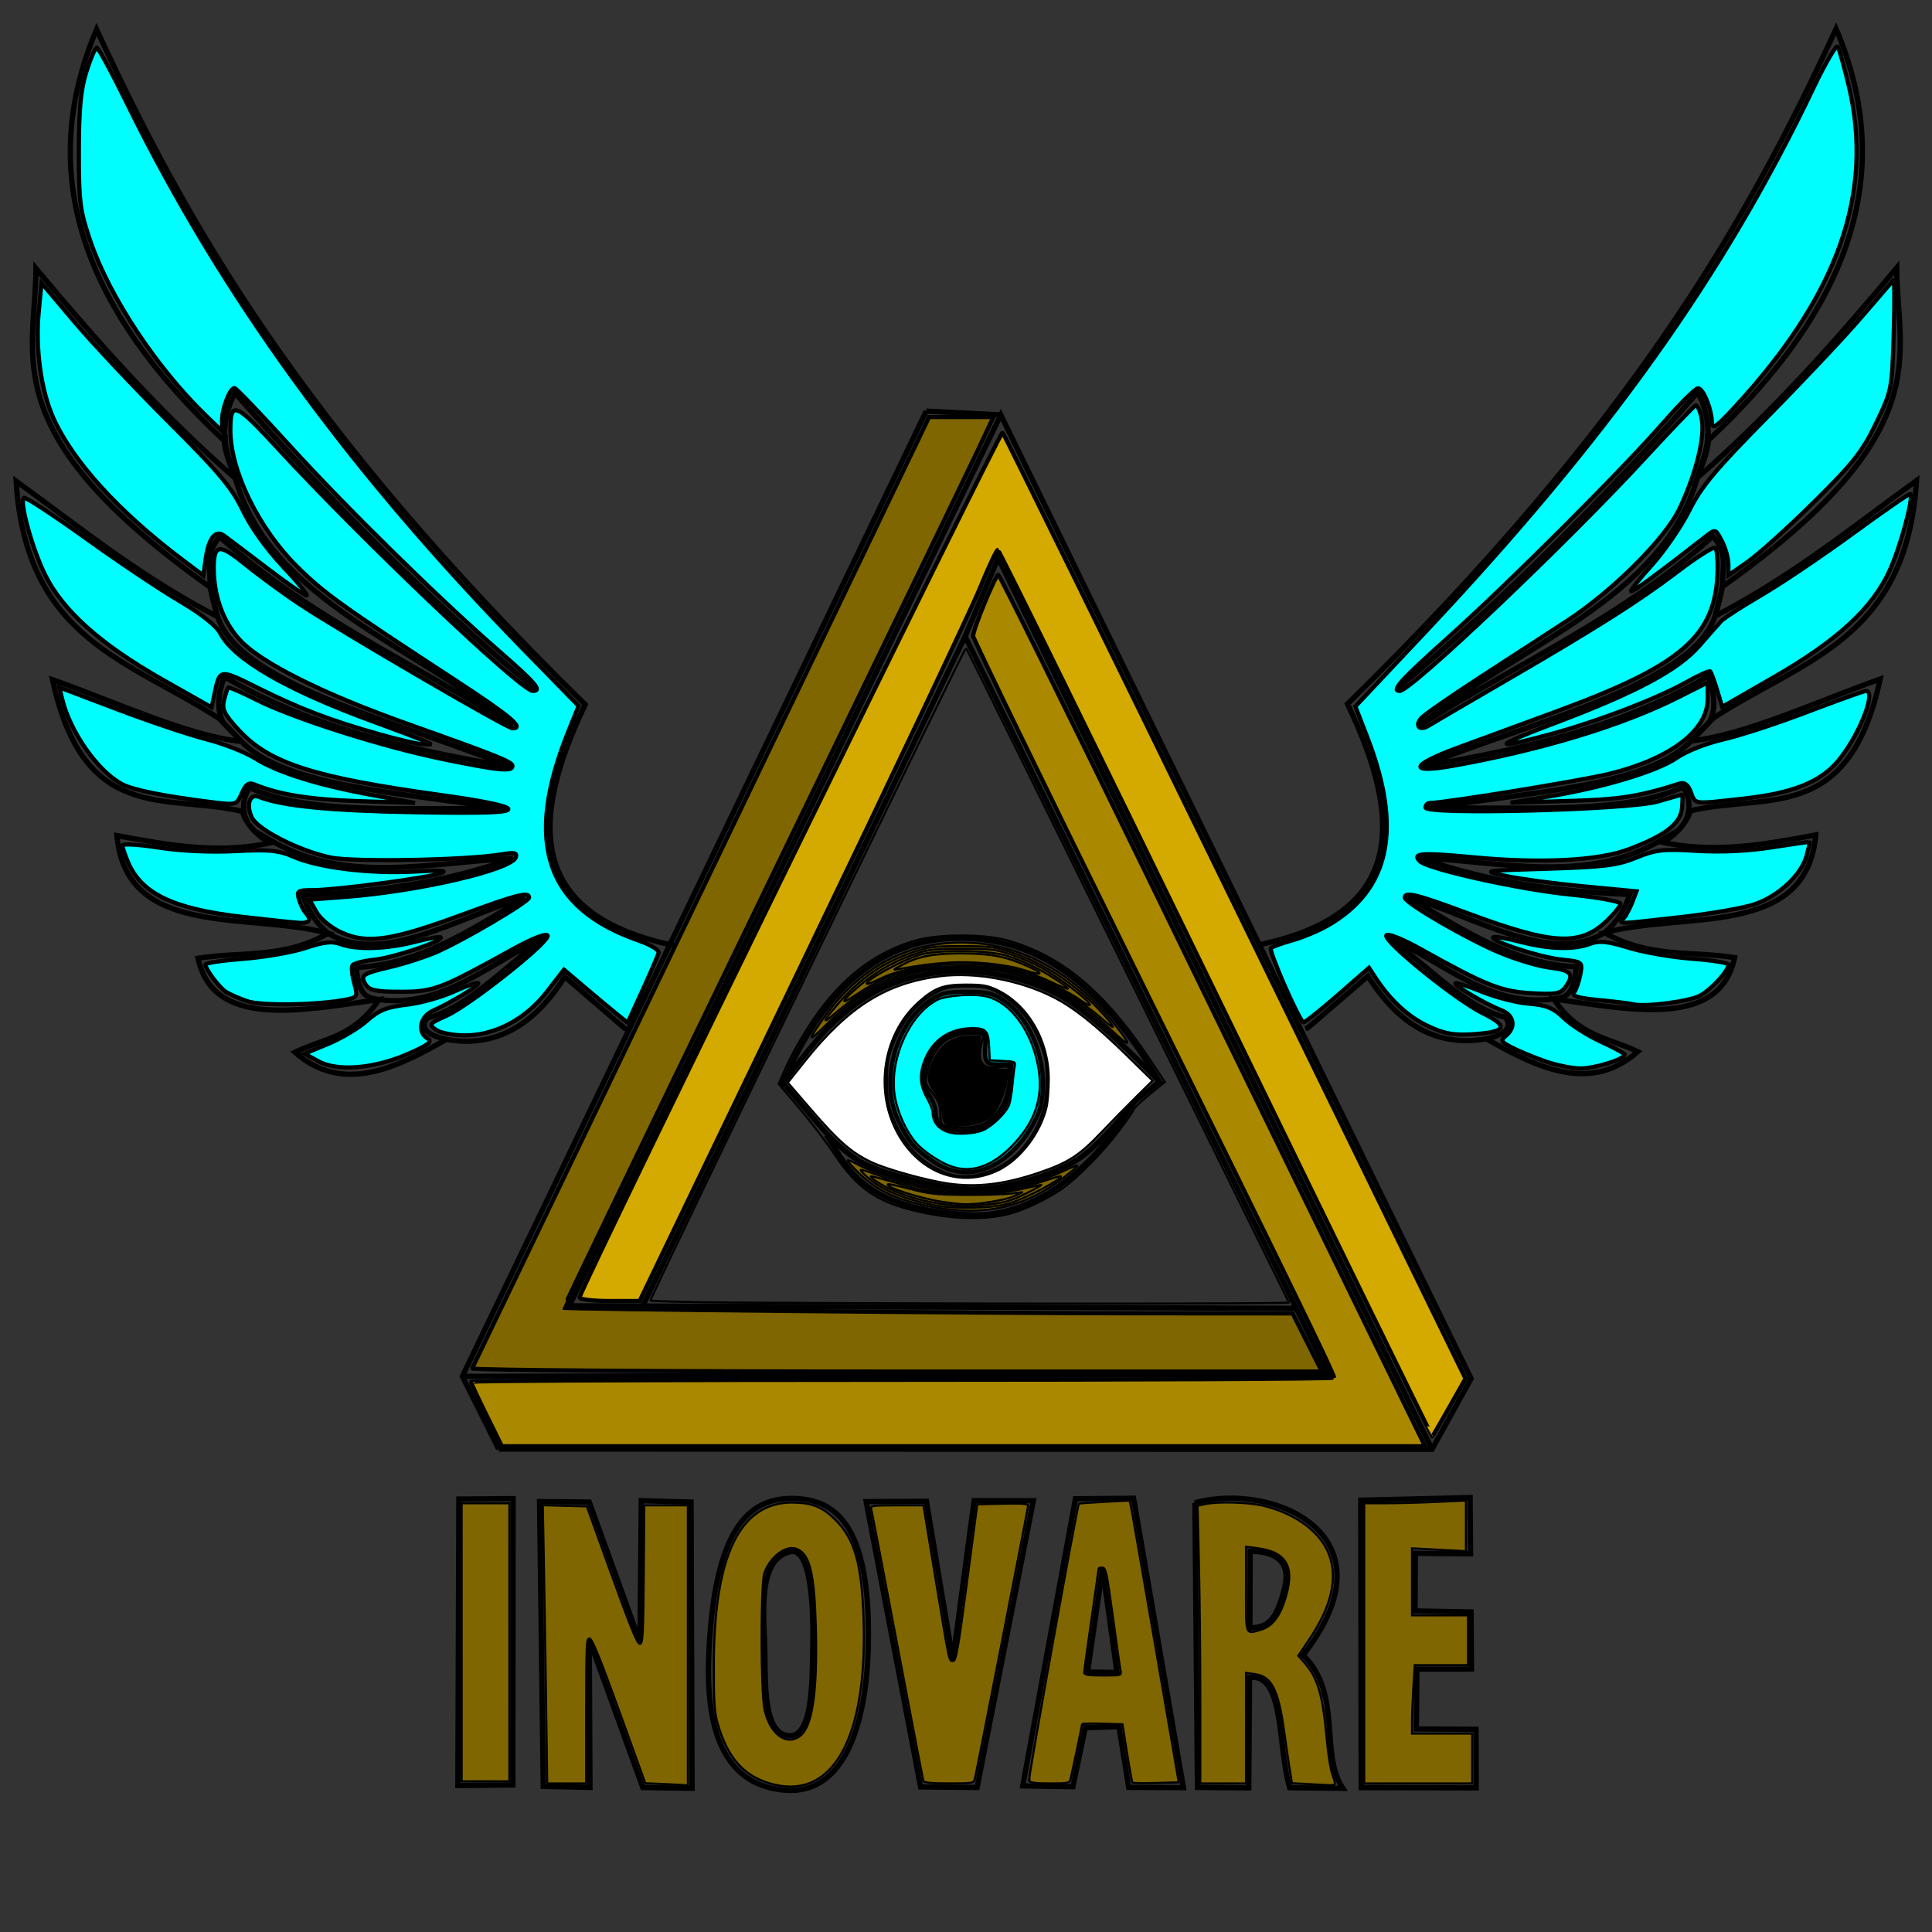 <?xml version="1.0" encoding="UTF-8" standalone="no"?>
<!-- Created with Inkscape (http://www.inkscape.org/) -->

<svg
   width="600px"
   height="600px"
   viewBox="0 0 600 600"
   version="1.1"
   id="SVGRoot"
   sodipodi:docname="logoPintado.svg"
   inkscape:version="1.1.2 (1:1.1+202202050950+0a00cf5339)"
   xmlns:inkscape="http://www.inkscape.org/namespaces/inkscape"
   xmlns:sodipodi="http://sodipodi.sourceforge.net/DTD/sodipodi-0.dtd"
   xmlns="http://www.w3.org/2000/svg"
   xmlns:svg="http://www.w3.org/2000/svg">
  <rect x="0" y="0" width="600" height="600" fill="#333333" stroke="none"/>
  <sodipodi:namedview
     id="namedview60095"
     pagecolor="#ffffff"
     bordercolor="#666666"
     borderopacity="1.0"
     inkscape:pageshadow="2"
     inkscape:pageopacity="0.0"
     inkscape:pagecheckerboard="0"
     inkscape:document-units="px"
     showgrid="false"
     inkscape:zoom="1.5518659"
     inkscape:cx="356.98961"
     inkscape:cy="335.72489"
     inkscape:window-width="1870"
     inkscape:window-height="1043"
     inkscape:window-x="50"
     inkscape:window-y="0"
     inkscape:window-maximized="1"
     inkscape:current-layer="layer1" />
  <defs
     id="defs60090" />
  <g
     inkscape:label="Camada 1"
     inkscape:groupmode="layer"
     id="layer1">
    <path
       style="fill:none;stroke:#000000;stroke-width:1.643px;stroke-linecap:butt;stroke-linejoin:miter;stroke-opacity:1"
       d="m 154.869,450.008 289.855,0.061 12.135,-21.924 L 310.811,128.852 176.814,405.529 402.582,406.31 299.718,197.649 199.403,406.025 l -0.594,0.484"
       id="path259" />
    <path
       style="fill:none;stroke:#000000;stroke-width:1.643px;stroke-linecap:butt;stroke-linejoin:miter;stroke-opacity:1"
       d="m 287.652,127.686 -144.064,299.748 11.281,22.574 v 0"
       id="path261" />
    <path
       style="fill:none;stroke:#000000;stroke-width:1.643px;stroke-linecap:butt;stroke-linejoin:miter;stroke-opacity:1"
       d="m 143.588,427.434 268.962,-0.578 -9.969,-20.545 v 0"
       id="path263" />
    <path
       style="fill:none;stroke:#000000;stroke-width:1.643px;stroke-linecap:butt;stroke-linejoin:miter;stroke-opacity:1"
       d="M 299.718,197.649 309.992,173.32 444.724,450.068"
       id="path265" />
    <path
       style="fill:none;stroke:#000000;stroke-width:1.643px;stroke-linecap:butt;stroke-linejoin:miter;stroke-opacity:1"
       d="m 287.652,127.686 23.159,1.166 v 0"
       id="path267" />
    <path
       style="fill:none;stroke:#000000;stroke-width:1.643px;stroke-linecap:butt;stroke-linejoin:miter;stroke-opacity:1"
       d="m 243.105,336.42 c 0,0 9.919,-13.579 15.903,-18.999 5.232,-4.739 10.953,-9.041 17.195,-11.557 7.945,-3.202 16.55,-4.57 24.938,-4.161 9.588,0.467 19.345,2.815 28.076,7.514 11.607,6.247 30.859,26.707 30.859,26.707 l -7.834,6.258 c 0,0 -10.833,13.85 -17.791,18.08 -9.492,5.771 -22.886,8.774 -31.113,9.009 -7.494,0.214 -14.991,-1.483 -22.294,-3.477 -5.39,-1.472 -10.946,-2.96 -15.737,-6.223 -8.555,-5.827 -14.802,-15.434 -22.203,-23.151 z"
       id="path269"
       sodipodi:nodetypes="cssssccsssac" />
    <path
       style="fill:none;stroke:#000000;stroke-width:1.643px;stroke-linecap:butt;stroke-linejoin:miter;stroke-opacity:1"
       d="M 315.645,351.957 Z"
       id="path911" />
    <path
       style="fill:none;stroke:#000000;stroke-width:1.643px;stroke-linecap:butt;stroke-linejoin:miter;stroke-opacity:1"
       d="m 243.105,336.42 c 14.769,-34.22 35.179,-46.16 58.202,-44.953 19.363,1.016 38.869,11.067 58.77,44.457 v 0"
       id="path4502"
       sodipodi:nodetypes="cscc" />
    <path
       style="fill:none;stroke:#000000;stroke-width:1.643px;stroke-linecap:butt;stroke-linejoin:miter;stroke-opacity:1"
       d="m 256.554,352.488 c 5.862,7.408 8.481,22.793 44.185,24.764 19.901,1.098 38.333,-13.391 51.504,-35.07"
       id="path5050"
       sodipodi:nodetypes="csc" />
    <path
       style="fill:none;stroke:#000000;stroke-width:1.643px;stroke-linecap:butt;stroke-linejoin:miter;stroke-opacity:1"
       d="m 391.01,293.416 c 45.345,-9.486 44.832,-38.541 27.464,-74.788 88.674,-86.969 124.207,-150.116 151.743,-209.678 19.102,45.041 4.171,86.781 -39.627,127.742 -0.298,4.003 -2.066,7.832 -3.468,11.704 23.432,-20.441 43.058,-42.647 61.917,-65.208 0.089,27.351 13.368,51.07 -54.167,99.027 l -2.132,9.097 c 24.726,-12.981 42.101,-27.32 62.459,-42.076 -3.041,49.431 -35.558,55.713 -63.122,73.793 l -6.862,7.074 c 16.9,-1.876 38.725,-12.126 58.695,-19.222 -9.827,45.313 -35.389,35.265 -59.103,40.96 -0.066,2.801 -6.522,10.302 -9.646,9.491 16.865,3.915 32.798,0.921 48.738,-2.024 -2.904,32.248 -40.83,23.626 -65.599,30.356 13.869,7.955 26.972,5.579 40.411,7.737 -4.726,21.741 -31.174,16.397 -56.203,12.822 7.838,11.812 17.254,12.062 26.115,16.377 -14.584,12.829 -30.743,5.324 -47.042,-4.004 -14.73,2.647 -26.979,-3.845 -36.752,-19.46 l -18.64,16.03 -0.818,0.284"
       id="path5903"
       sodipodi:nodetypes="ccccccccccccccccccccccc" />
    <path
       style="fill:none;stroke:#000000;stroke-width:1.643px;stroke-linecap:butt;stroke-linejoin:miter;stroke-opacity:1"
       d="m 434.134,213.726 c 33.186,-27.849 63.96,-58.794 93.096,-91.84 4.326,7.294 3.118,17.678 3.016,12.984 0.353,4.323 -1.606,8.188 -3.126,13.526 -10.769,37.824 -56.051,52.087 -86.067,76.81 30.407,-19.346 63.115,-33.733 90.927,-58.672 4.497,5.113 2.999,9.332 2.987,14.213 -0.006,3.102 -1.943,9.019 -1.943,9.019 -4.813,22.347 -57.11,34.182 -91.392,48.209 31.473,-5.314 61.835,-12.069 88.885,-27.986 1.736,4.554 2.73,10.11 0.252,14.353 l -5.557,5.76 c -13.906,14.415 -51.608,15.904 -82.014,21.02 27.984,-0.865 60.233,2.227 79.53,-6.701 2.684,4.062 2.621,9.359 -1.573,13.489 l -5.997,3.42 c -22.796,12.999 -48.525,6.357 -74.244,5.047 21.889,7.832 43.591,10.501 65.228,11.412 -1.513,4.675 -4.049,8.684 -7.846,11.873 -16.554,10.058 -39.895,-4.731 -60.953,-11.16 16.834,10.536 33.672,21.051 52.222,21.742 -0.881,9.998 -4.114,9.341 -7.062,9.977 -19.689,2.799 -34.677,-11.532 -51.455,-19.339 12.185,9.061 24.323,22.147 36.581,25.112 1.924,2.917 0.408,5.208 -6.053,6.6 v 0"
       id="path7360"
       sodipodi:nodetypes="cccsccascccscccscccccccccc" />
    <path
       style="fill:none;stroke:#000000;stroke-width:1.643px;stroke-linecap:butt;stroke-linejoin:miter;stroke-opacity:1"
       d="m 527.571,137.59 c 0,0 0,0 0,0 z"
       id="path11618" />
    <path
       style="fill:none;stroke:#000000;stroke-width:1.643px;stroke-linecap:butt;stroke-linejoin:miter;stroke-opacity:1"
       d="M 209.199,293.607 C 163.854,284.121 164.368,255.066 181.735,218.819 93.061,131.85 57.529,68.704 29.993,9.142 10.89,54.183 25.822,95.922 69.62,136.883 c 0.298,4.003 2.066,7.832 3.468,11.704 C 49.656,128.147 30.03,105.941 11.171,83.38 11.082,110.731 -2.197,134.449 65.338,182.407 l 2.132,9.097 C 42.743,178.522 25.368,164.184 5.01,149.428 c 3.041,49.431 35.558,55.713 63.122,73.793 l 6.862,7.074 c -16.9,-1.876 -38.725,-12.126 -58.695,-19.222 9.827,45.313 35.389,35.265 59.103,40.96 0.066,2.801 6.522,10.302 9.646,9.491 -16.865,3.915 -32.798,0.921 -48.738,-2.024 2.904,32.248 40.83,23.626 65.599,30.356 -13.869,7.955 -26.972,5.579 -40.411,7.737 4.726,21.741 31.174,16.397 56.203,12.822 -7.838,11.812 -17.254,12.062 -26.115,16.377 14.584,12.829 30.743,5.324 47.042,-4.004 14.73,2.647 26.979,-3.845 36.752,-19.46 l 18.64,16.03 0.818,0.285"
       id="path5903-3"
       sodipodi:nodetypes="ccccccccccccccccccccccc" />
    <path
       style="fill:none;stroke:#000000;stroke-width:1.643px;stroke-linecap:butt;stroke-linejoin:miter;stroke-opacity:1"
       d="m 166.075,213.917 c -33.186,-27.849 -63.96,-58.794 -93.096,-91.84 -4.326,7.294 -3.118,17.678 -3.016,12.984 -0.353,4.323 1.606,8.188 3.126,13.526 10.769,37.824 56.051,52.087 86.067,76.81 -30.407,-19.346 -63.115,-33.733 -90.927,-58.672 -4.497,5.113 -2.999,9.332 -2.987,14.213 0.006,3.102 1.943,9.019 1.943,9.019 4.813,22.347 57.11,34.182 91.392,48.209 -31.473,-5.314 -61.835,-12.069 -88.885,-27.986 -1.736,4.554 -2.73,10.11 -0.252,14.353 l 5.557,5.76 c 13.906,14.415 51.608,15.904 82.014,21.02 -27.984,-0.865 -60.233,2.227 -79.53,-6.701 -2.684,4.062 -2.621,9.359 1.573,13.489 l 5.997,3.42 c 22.796,12.999 48.525,6.358 74.244,5.047 -21.889,7.832 -43.591,10.501 -65.228,11.412 1.513,4.675 4.049,8.685 7.846,11.873 16.554,10.058 39.895,-4.731 60.953,-11.16 -16.834,10.536 -33.672,21.051 -52.222,21.742 0.881,9.998 4.114,9.341 7.062,9.977 19.69,2.799 34.677,-11.532 51.455,-19.339 -12.185,9.061 -24.323,22.147 -36.581,25.112 -1.924,2.917 -0.408,5.208 6.053,6.6 v 0"
       id="path7360-6"
       sodipodi:nodetypes="cccsccascccscccscccccccccc" />
    <path
       style="fill:none;stroke:#000000;stroke-width:1.643px;stroke-linecap:butt;stroke-linejoin:miter;stroke-opacity:1"
       d="m 72.638,137.781 c 0,0 0,0 0,0 z"
       id="path11618-1" />
    <path
       style="fill:none;stroke:#000000;stroke-width:1.643px;stroke-linecap:butt;stroke-linejoin:miter;stroke-opacity:1"
       d="m 142.5,465.551 -0.298,88.966 17.076,-0.181 0.07,-88.921 z"
       id="path15143"
       sodipodi:nodetypes="ccccc" />
    <path
       style="fill:none;stroke:#000000;stroke-width:1.643px;stroke-linecap:butt;stroke-linejoin:miter;stroke-opacity:1"
       d="M 158.641,466.775 Z"
       id="path15145" />
    <path
       style="fill:none;stroke:#000000;stroke-width:1.643px;stroke-linecap:butt;stroke-linejoin:miter;stroke-opacity:1"
       d="M 158.641,466.775 Z"
       id="path15147" />
    <path
       style="fill:none;stroke:#000000;stroke-width:1.643px;stroke-linecap:butt;stroke-linejoin:miter;stroke-opacity:1"
       d="m 167.563,466.318 15.429,0.166 15.77,43.466 0.386,-43.903 15.468,0.436 0.316,88.891 -15.311,-0.248 -16.623,-45.94 0.225,45.908 -14.522,-0.313 z"
       id="path15787"
       sodipodi:nodetypes="ccccccccccc" />
    <path
       style="fill:none;stroke:#000000;stroke-width:1.643px;stroke-linecap:butt;stroke-linejoin:miter;stroke-opacity:1"
       d="m 220.2,512.028 c -0.893,17.021 0.471,42.237 23.792,43.953 18.191,1.339 25.156,-20.305 25.669,-45.062 0.791,-38.213 -10.736,-45.392 -23.443,-45.563 -14.32,-0.193 -24.116,10.431 -26.018,46.672 z"
       id="path16554"
       sodipodi:nodetypes="sssss" />
    <path
       style="fill:none;stroke:#000000;stroke-width:1.643px;stroke-linecap:butt;stroke-linejoin:miter;stroke-opacity:1"
       d="m 268.991,466.336 16.902,88.609 17.558,0.169 17.469,-89.063 -18.398,-0.02 -6.606,49.524 -8.195,-49.307 z"
       id="path17558"
       sodipodi:nodetypes="cccccccc" />
    <path
       style="fill:none;stroke:#000000;stroke-width:1.643px;stroke-linecap:butt;stroke-linejoin:miter;stroke-opacity:1"
       d="m 317.622,554.62 16.372,-89.156 18.044,-0.169 15.487,89.868 -16.998,-0.086 -3.027,-18.853 -10.455,0.297 -3.838,18.355 z"
       id="path17593" />
    <path
       style="fill:none;stroke:#000000;stroke-width:1.643px;stroke-linecap:butt;stroke-linejoin:miter;stroke-opacity:1"
       d="m 337.751,519.272 9.13,0.103 -4.466,-32.207 z"
       id="path17595" />
    <path
       style="fill:none;stroke:#000000;stroke-width:1.643px;stroke-linecap:butt;stroke-linejoin:miter;stroke-opacity:1"
       d="m 371.091,466.712 0.785,88.38 15.936,0.154 0.246,-34.25 c 10.996,-1.619 8.716,22.041 12.478,34.197 l 16.499,0.189 c -7.261,-10.833 -0.079,-29.542 -12.362,-41.379 29.432,-37.343 -9.43,-53.975 -33.582,-47.291 z"
       id="path18261"
       sodipodi:nodetypes="cccccccc" />
    <path
       style="fill:none;stroke:#000000;stroke-width:1.643px;stroke-linecap:butt;stroke-linejoin:miter;stroke-opacity:1"
       d="m 388.26,481.772 -0.1,23.796 c 5.187,-0.285 8.024,-1.496 10.74,-12.267 2.6,-10.309 -5.627,-11.463 -10.64,-11.529 z"
       id="path19588"
       sodipodi:nodetypes="ccsc" />
    <path
       style="fill:none;stroke:#000000;stroke-width:1.643px;stroke-linecap:butt;stroke-linejoin:miter;stroke-opacity:1"
       d="m 422.589,465.9 0.145,89.257 35.709,0.088 -0.046,-18.194 -18.543,-0.102 0.188,-18.591 16.934,-0.004 -0.131,-17.756 -17.404,-0.306 0.108,-17.882 17.148,0.133 -0.154,-17.465 z"
       id="path19908" />
    <path
       style="fill:none;stroke:#000000;stroke-width:1.643px;stroke-linecap:butt;stroke-linejoin:miter;stroke-opacity:1"
       d="m 245.247,481.926 c -10.254,2.661 -7.909,19.747 -7.707,31.24 0.172,9.79 -0.445,25.041 7.253,25.862 7.641,0.815 7.425,-16.866 7.631,-27.663 0.238,-12.508 -0.577,-31.152 -7.176,-29.44 z"
       id="path504"
       sodipodi:nodetypes="sssss" />

    <path
       style="fill:none;fill-opacity:1;stroke:#000000;stroke-width:0.772"
       d="m 293.858,364.332 c -7.766,-3.043 -13.256,-8.732 -16.579,-17.181 -1.526,-3.881 -1.873,-6 -1.88,-11.471 -0.006,-5.776 0.298,-7.47 2.191,-12.163 2.635,-6.534 7.027,-11.843 12.352,-14.927 3.376,-1.955 4.8,-2.269 10.317,-2.269 5.56,0 6.93,0.306 10.429,2.333 5.369,3.109 9.587,8.227 12.25,14.863 1.88,4.683 2.187,6.399 2.181,12.163 -0.012,8.18 -2.065,14.141 -7.041,20.415 -5.928,7.474 -16.761,11.159 -24.219,8.237 z m 10.468,-14.849 c 5.423,-1.776 9.09,-8.284 9.09,-16.131 0,-2.439 -0.005,-2.442 -3.453,-1.883 -5.351,0.868 -6.977,-2.24 -4.711,-9 0.435,-1.298 0.012,-1.466 -3.673,-1.449 -7.551,0.034 -11.761,3.763 -13.685,12.124 -0.736,3.197 -0.665,3.459 1.709,6.326 2.021,2.442 2.476,3.63 2.476,6.467 0,3.293 0.122,3.494 2.311,3.815 4.521,0.662 7.325,0.586 9.935,-0.269 z"
       id="path51948-6" />
    <path
       style="fill:#806600;stroke:#000000;stroke-width:1.289"
       d="m 146.638,424.972 c 0.283,-0.532 32.329,-67.226 71.213,-148.209 L 288.55,129.522 h 9.972 9.972 l -5.002,10.632 c -2.751,5.848 -32.823,68.047 -66.826,138.219 -34.004,70.173 -61.728,127.67 -61.609,127.771 0.499,0.425 130.434,1.692 176.439,1.721 l 49.924,0.031 4.543,9.021 4.543,9.021 H 278.315 c -72.705,1e-5 -131.96,-0.435 -131.677,-0.967 z"
       id="path60528" />
    <path
       style="fill:#aa8800;stroke:#000000;stroke-width:1.289"
       d="m 151.069,439.45 c -2.636,-5.328 -4.793,-9.967 -4.793,-10.31 0,-0.343 60.314,-0.623 134.032,-0.623 73.718,0 134.032,-0.297 134.032,-0.661 0,-1.182 -14.284,-30.49 -63.626,-130.542 -26.673,-54.087 -48.497,-98.999 -48.497,-99.805 0,-2.094 6.944,-18.978 7.813,-18.997 0.399,-0.009 21.822,43.335 47.608,96.32 25.786,52.985 55.439,113.879 65.895,135.321 l 19.012,38.985 H 299.204 155.862 Z"
       id="path60715" />
    <path
       style="fill:#d4aa00;stroke:#000000;stroke-width:1.289"
       d="m 377.61,308.539 c -36.859,-75.772 -67.338,-137.77 -67.731,-137.772 -0.393,-0.002 -2.905,5.36 -5.581,11.917 -2.677,6.557 -27.546,59.042 -55.265,116.634 l -50.398,104.713 h -9.533 c -5.243,0 -9.339,-0.531 -9.103,-1.18 2.985,-8.197 130.675,-269.237 131.349,-268.519 0.511,0.544 33.069,66.874 72.35,147.398 l 71.421,146.408 -5.039,8.889 c -2.771,4.889 -5.132,8.977 -5.246,9.085 -0.114,0.108 -30.365,-61.8 -67.224,-137.572 z"
       id="path60791" />
    <path
       style="fill:#00feff;stroke:#000000;stroke-width:1.289;fill-opacity:1"
       d="m 135.329,319.781 c -2.251,-1.646 -2.023,-1.942 3.298,-4.3 7.287,-3.23 32.489,-23.247 31.429,-24.963 -0.472,-0.764 -4.85,0.945 -10.679,4.168 -22.709,12.558 -24.635,13.293 -34.856,13.313 -7.564,0.014 -9.798,-0.431 -10.909,-2.176 -1.865,-2.929 -1.106,-3.473 7.736,-5.535 4.154,-0.969 10.447,-2.994 13.985,-4.5 8.177,-3.48 28.986,-15.721 28.986,-17.051 0,-1.927 -3.733,-0.967 -21.091,5.42 -21.495,7.91 -29.124,9.045 -37.017,5.508 -3.293,-1.476 -6.62,-4.174 -7.904,-6.409 l -2.218,-3.861 11.239,-0.856 c 22.843,-1.74 51.583,-8.428 52.876,-12.305 0.469,-1.406 -0.465,-1.602 -4.411,-0.927 -10.771,1.843 -46.206,2.489 -53.254,0.97 -9.81,-2.114 -22.643,-8.68 -24.37,-12.47 -1.803,-3.958 -0.579,-7.439 2.224,-6.325 7.138,2.835 21.986,4.304 48.163,4.766 21.614,0.382 29.32,0.126 29.32,-0.971 0,-0.947 -7.629,-2.541 -20.943,-4.377 -39.599,-5.46 -53.272,-9.858 -62.805,-20.2 -4.495,-4.877 -5.263,-6.449 -4.544,-9.313 0.476,-1.895 1.049,-3.629 1.274,-3.854 0.225,-0.225 4.084,1.446 8.576,3.713 11.604,5.858 38.933,14.571 57.97,18.482 17.497,3.595 21.761,4.015 21.761,2.144 0,-1.282 -4.67,-3.154 -32.864,-13.174 -26.098,-9.275 -45.291,-18.885 -51.78,-25.924 -5.256,-5.702 -8.178,-13.825 -8.128,-22.596 0.041,-7.196 1.75,-7.39 9.5,-1.078 3.991,3.251 11.457,8.737 16.589,12.191 11.597,7.803 64.886,38.891 66.666,38.891 3.867,0 -0.557,-3.734 -17.703,-14.941 C 105.7,187.878 100.695,184.285 92.232,175.917 80.271,164.09 71.492,146.079 71.547,133.476 c 0.039,-9.137 1.484,-8.555 14.896,5.992 26.338,28.567 75.302,75.112 79.016,75.112 3.057,0 1.013,-2.397 -10.845,-12.72 -18.53,-16.132 -47.372,-44.473 -65.092,-63.962 -8.701,-9.569 -16.216,-17.398 -16.7,-17.398 -1.433,0 -3.872,6.291 -3.872,9.988 v 3.423 l -5.248,-5.094 C 48.497,114.056 33.992,92.122 28.114,75.005 24.834,65.45 24.488,62.773 24.498,47.04 c 0.009,-13.188 0.577,-19.192 2.347,-24.809 1.285,-4.076 2.729,-7.409 3.211,-7.407 0.481,0.002 4.645,7.68 9.252,17.063 C 68.608,91.556 108.038,145.876 162.622,201.766 l 17.063,17.472 -3.126,7.738 c -14.03,34.734 -7.169,55.159 21.895,65.184 3.553,1.226 6.288,2.913 6.077,3.75 -0.211,0.837 -2.459,6.062 -4.996,11.612 l -4.613,10.091 -3.557,-2.865 c -1.956,-1.576 -6.405,-5.286 -9.886,-8.244 l -6.329,-5.379 -5.259,6.797 c -6.645,8.588 -16.095,13.627 -25.554,13.627 -3.624,0 -7.677,-0.795 -9.006,-1.768 z"
       id="path60867" />
    <path
       style="fill:#00feff;fill-opacity:1;stroke:#000000;stroke-width:1.289"
       d="m 443.328,318.59 c -6.083,-2.901 -11.617,-8.028 -16.167,-14.979 l -2,-3.056 -9.988,8.711 c -5.493,4.791 -10.199,8.5 -10.457,8.241 -1.86,-1.865 -10.798,-22.416 -10.031,-23.063 0.532,-0.448 3.578,-1.543 6.767,-2.433 3.19,-0.89 8.132,-2.964 10.983,-4.61 19.251,-11.114 23.195,-30.06 12.178,-58.494 l -3.687,-9.515 21.373,-22.704 C 499.185,136.26 535.472,85.414 563.238,27.223 c 3.679,-7.71 7.051,-13.431 7.494,-12.715 0.443,0.717 1.968,6.155 3.39,12.084 7.968,33.24 -3.26,64.977 -35.275,99.707 -5.708,6.192 -7.138,7.193 -7.179,5.025 -0.08,-4.294 -2.738,-10.833 -4.365,-10.737 -0.817,0.048 -5.545,4.732 -10.506,10.407 -13.42,15.351 -48.21,50.111 -66.788,66.728 -14.977,13.398 -18.121,16.857 -15.322,16.857 3.489,0 51.692,-45.743 76.052,-72.171 8.167,-8.86 15.303,-16.292 15.857,-16.515 0.554,-0.223 1.408,1.728 1.897,4.334 1.034,5.513 -1.73,16.677 -6.82,27.545 -4.409,9.414 -20.757,25.735 -35.162,35.103 -6.025,3.918 -18.313,11.897 -27.307,17.73 -8.994,5.833 -17.051,11.448 -17.904,12.476 -2.041,2.459 -0.381,4.019 2.418,2.272 1.208,-0.754 11.476,-6.759 22.817,-13.343 29.554,-17.158 42.352,-25.263 54.567,-34.556 5.912,-4.498 11.132,-7.794 11.599,-7.326 0.467,0.468 0.789,3.557 0.715,6.864 -0.458,20.444 -10.775,29.492 -50.127,43.96 -9.924,3.648 -23.729,8.721 -30.678,11.273 -14.757,5.419 -15.389,8.113 -1.313,5.596 27.509,-4.919 52.63,-12.556 69.89,-21.248 l 9.142,-4.604 v 5.126 c 0,9.735 -11.562,18.534 -30.485,23.203 -8.442,2.083 -51.458,9.078 -55.822,9.078 -0.731,0 -1.33,0.638 -1.33,1.417 0,2.373 63.326,0.726 72.171,-1.878 3.899,-1.148 7.27,-2.093 7.492,-2.102 0.222,-0.009 0.222,1.851 0,4.132 -0.473,4.857 -5.025,8.407 -16.311,12.719 -9.5,3.63 -27.263,4.565 -48.607,2.558 -16.108,-1.514 -19.037,-1.293 -16.497,1.248 2.459,2.459 30.861,8.76 46.578,10.334 8.66,0.867 15.746,2.151 15.746,2.853 0,0.702 -2.014,3.176 -4.476,5.498 -8.181,7.716 -16.77,7.209 -42.962,-2.537 -15.786,-5.874 -19.577,-6.815 -19.577,-4.859 0,1.645 19.175,12.787 29.399,17.083 5.137,2.158 12.223,4.266 15.746,4.683 6.644,0.787 7.641,2.084 4.696,6.111 -1.44,1.97 -3.113,2.253 -10.632,1.802 -9.395,-0.564 -13.988,-2.402 -34.266,-13.714 -5.616,-3.133 -10.214,-4.966 -10.657,-4.249 -1.089,1.763 21.662,20.166 29.949,24.226 8.266,4.05 7.369,5.831 -3.274,6.497 -5.835,0.365 -8.815,-0.195 -13.883,-2.612 z"
       id="path66180" />
    <path
       style="fill:#00feff;fill-opacity:1;stroke:#000000;stroke-width:1.289"
       d="m 504.322,285.098 c 0.755,-0.909 1.94,-3.146 2.633,-4.971 l 1.261,-3.318 -16.33,-1.539 c -8.981,-0.846 -19.81,-2.287 -24.062,-3.202 -7.731,-1.662 -7.727,-1.663 12.888,-2.281 17.358,-0.52 21.706,-1.066 27.483,-3.446 5.964,-2.457 8.411,-2.732 18.687,-2.095 7.493,0.464 16.073,0.063 23.424,-1.096 6.379,-1.005 11.657,-1.761 11.727,-1.68 0.07,0.082 -0.38,2.03 -1.001,4.329 -1.596,5.906 -8.802,12.586 -16.245,15.058 -3.49,1.159 -13.825,2.948 -22.966,3.975 -20.311,2.282 -19.158,2.264 -17.498,0.265 z"
       id="path66219" />
    <path
       style="fill:#00feff;fill-opacity:1;stroke:#000000;stroke-width:1.289"
       d="m 480.712,247.405 c 16.999,-2.763 34.06,-7.896 40.038,-12.046 2.962,-2.056 9.227,-4.538 14.41,-5.708 5.043,-1.139 16.836,-4.995 26.207,-8.57 9.371,-3.575 17.53,-6.5 18.132,-6.5 3.479,0 -2.539,14.751 -9.038,22.153 -5.519,6.286 -14.011,9.603 -28.803,11.25 -16.122,1.795 -15.057,1.922 -16.537,-1.973 -0.899,-2.365 -1.944,-3.157 -3.512,-2.664 -12.963,4.076 -18.257,4.906 -34.452,5.396 l -18.043,0.547 z"
       id="path66258" />
    <path
       style="fill:#00feff;fill-opacity:1;stroke:#000000;stroke-width:1.289"
       d="m 483.351,224.393 c 24.884,-9.392 37.913,-16.377 44.353,-23.779 2.876,-3.305 5.948,-6.779 6.827,-7.72 0.879,-0.941 6.527,-4.586 12.552,-8.1 6.025,-3.514 18.784,-12.109 28.353,-19.1 9.569,-6.991 17.594,-12.526 17.833,-12.301 1.078,1.017 -3.013,16.214 -6.36,23.622 -5.342,11.824 -16.211,21.859 -36.029,33.263 l -16.04,9.23 -1.583,-5.229 c -0.871,-2.876 -1.827,-5.473 -2.125,-5.771 -0.298,-0.298 -3.645,1.206 -7.438,3.342 -9.165,5.162 -28.066,12.373 -42.711,16.297 -18.21,4.879 -17.493,3.742 2.369,-3.755 z"
       id="path66297" />
    <path
       style="fill:#00feff;fill-opacity:1;stroke:#000000;stroke-width:1.289"
       d="m 512.869,175.646 c 3.983,-4.402 9.275,-12.086 11.759,-17.076 3.692,-7.418 8.113,-12.715 24.246,-29.049 10.851,-10.987 23.966,-24.905 29.143,-30.931 5.177,-6.025 9.678,-11.245 10.002,-11.599 0.324,-0.354 0.358,7.185 0.075,16.754 -0.504,17.079 -0.605,17.588 -5.478,27.709 -4.21,8.744 -7.145,12.464 -19.312,24.487 -7.891,7.797 -17.089,16.097 -20.439,18.445 l -6.092,4.269 v -3.366 c 0,-1.851 -0.899,-5.104 -1.998,-7.229 -1.969,-3.808 -2.04,-3.83 -4.968,-1.547 -14.285,11.138 -22.414,17.137 -23.221,17.137 -0.528,0 2.299,-3.602 6.283,-8.003 z"
       id="path66336" />
    <path
       style="fill:#00feff;fill-opacity:1;stroke:#000000;stroke-width:1.289"
       d="m 507.131,311.875 c -1.063,-0.265 -5.878,-0.856 -10.699,-1.314 -6.4,-0.607 -8.449,-1.237 -7.592,-2.333 0.646,-0.826 1.516,-3.308 1.933,-5.516 0.758,-4.013 0.756,-4.015 -5.94,-4.718 -6.676,-0.7 -22.23,-5.807 -21.107,-6.93 0.325,-0.325 4.073,0.312 8.33,1.415 9.015,2.336 16.687,2.563 21.735,0.644 2.812,-1.069 5.393,-0.806 12.005,1.223 4.633,1.421 13.498,2.956 19.7,3.411 6.202,0.454 11.277,1.276 11.277,1.825 0,1.963 -5.444,7.874 -8.895,9.658 -3.514,1.817 -17.106,3.544 -20.747,2.636 z"
       id="path66375" />
    <path
       style="fill:#00feff;fill-opacity:1;stroke:#000000;stroke-width:1.289"
       d="m 479.42,329.443 c -3.546,-1.277 -8.083,-3.18 -10.083,-4.228 -3.222,-1.688 -3.405,-2.097 -1.608,-3.588 3.19,-2.648 2.468,-6.42 -1.516,-7.923 -4.682,-1.765 -14.833,-7.717 -14.215,-8.334 0.267,-0.267 4.001,0.934 8.297,2.669 4.296,1.735 10.845,3.392 14.553,3.682 5.362,0.419 7.575,1.332 10.814,4.463 2.24,2.165 7.407,5.46 11.482,7.323 4.076,1.862 7.41,3.663 7.41,4.002 0,1.44 -9.329,4.347 -13.813,4.304 -2.681,-0.026 -7.775,-1.092 -11.321,-2.369 z"
       id="path66414" />
    <path
       style="fill:#00feff;fill-opacity:1;stroke:#000000;stroke-width:1.289"
       d="m 98.857,329.571 -4.244,-2.347 7.389,-3.063 c 4.064,-1.684 9.454,-4.906 11.977,-7.16 3.648,-3.257 6.17,-4.278 12.309,-4.978 4.247,-0.484 10.859,-2.318 14.695,-4.074 3.836,-1.756 7.221,-2.946 7.523,-2.643 0.587,0.587 -8.276,5.986 -14.152,8.622 -4.005,1.797 -4.87,6.75 -1.508,8.631 1.571,0.879 0.174,1.956 -6.122,4.716 -10.566,4.632 -21.946,5.57 -27.868,2.295 z"
       id="path66453" />
    <path
       style="fill:#00feff;fill-opacity:1;stroke:#000000;stroke-width:1.289"
       d="m 76.672,310.9 c -2.486,-0.877 -5.421,-2.175 -6.522,-2.884 -2.089,-1.345 -6.356,-7.051 -6.356,-8.498 0,-0.46 5.365,-1.25 11.921,-1.755 6.557,-0.506 15.227,-2.027 19.268,-3.38 5.554,-1.86 8.169,-2.148 10.716,-1.18 4.881,1.856 14.426,1.573 23.09,-0.683 4.148,-1.081 7.79,-1.717 8.092,-1.415 1.056,1.056 -14.5,6.292 -20.597,6.933 -3.382,0.355 -6.456,1.143 -6.831,1.751 -0.376,0.608 -0.137,3.083 0.531,5.5 1.15,4.166 1.025,4.433 -2.399,5.118 -8.724,1.745 -26.559,2.03 -30.913,0.494 z"
       id="path66492" />
    <path
       style="fill:#00feff;fill-opacity:1;stroke:#000000;stroke-width:1.289"
       d="M 75.021,284.708 C 53.808,282.27 43.938,277.529 39.786,267.784 c -0.972,-2.281 -1.767,-4.631 -1.767,-5.223 0,-0.592 5.075,-0.288 11.277,0.676 6.828,1.06 16.219,1.49 23.805,1.09 10.433,-0.55 13.451,-0.256 18.043,1.762 7.728,3.395 23.958,5.368 37.687,4.582 8.279,-0.474 10.572,-0.314 7.935,0.552 -4.621,1.518 -32.754,5.219 -39.669,5.219 -4.714,0 -5.054,0.232 -4.248,2.9 0.482,1.595 1.391,3.451 2.02,4.124 1.948,2.084 1.271,3.293 -1.756,3.137 -1.595,-0.082 -9.737,-0.935 -18.093,-1.895 z"
       id="path66531" />
    <path
       style="fill:#00feff;fill-opacity:1;stroke:#000000;stroke-width:1.289"
       d="M 65.727,249.108 C 51.104,247.286 41.487,245.371 38.067,243.603 30.461,239.67 21.738,227.29 19.277,216.936 l -0.819,-3.444 18.107,6.87 c 9.959,3.778 22.334,7.932 27.501,9.231 5.166,1.299 12.003,3.986 15.193,5.971 7.108,4.425 19.343,8.24 36.569,11.403 l 13.048,2.396 -17.398,-0.562 c -15.284,-0.494 -24.735,-2.009 -32.545,-5.219 -1.705,-0.701 -2.653,-0.018 -3.866,2.781 -1.591,3.671 -1.686,3.699 -9.34,2.745 z"
       id="path66570" />
    <path
       style="fill:#00feff;fill-opacity:1;stroke:#000000;stroke-width:1.289"
       d="m 117.971,228.075 c -15.283,-4.31 -24.702,-7.896 -37.775,-14.383 -12.263,-6.086 -11.927,-6.142 -13.694,2.29 l -0.775,3.701 -15.312,-8.673 C 31.16,200.103 19.356,189.521 13.873,178.252 9.943,170.175 6.032,155.924 7.376,154.58 c 0.386,-0.386 9.033,5.28 19.216,12.592 10.183,7.311 23.319,16.106 29.191,19.544 6.713,3.931 11.384,7.622 12.584,9.942 4.204,8.129 20.793,17.706 47.622,27.492 7.088,2.585 14.048,5.22 15.465,5.855 l 2.578,1.155 -2.578,-0.005 c -1.418,-0.003 -7.485,-1.389 -13.484,-3.08 z"
       id="path66609" />
    <path
       style="fill:#00feff;fill-opacity:1;stroke:#000000;stroke-width:1.289"
       d="M 82.671,176.239 C 76.397,171.455 70.468,166.973 69.497,166.28 c -2.585,-1.844 -4.747,0.908 -5.613,7.145 l -0.734,5.292 -6.444,-4.845 C 36.934,159.006 22.556,143.214 16.555,129.774 12.714,121.172 10.952,108.284 12.043,96.783 l 0.844,-8.897 10.249,12.119 c 5.637,6.665 18.784,20.637 29.216,31.049 15.592,15.562 19.693,20.451 23.047,27.479 2.486,5.209 7.371,12.037 12.503,17.477 4.633,4.911 7.918,8.929 7.3,8.929 -0.618,0 -6.257,-3.915 -12.531,-8.699 z"
       id="path66648" />
    <path
       style="fill:#008080;fill-opacity:1;stroke:#000000;stroke-width:1.289"
       d="m 289.852,360.69 c -6.002,-4.073 -7.636,-5.985 -10.876,-12.722 -5.527,-11.495 -1.385,-28.694 8.775,-36.444 3.855,-2.94 5.884,-3.508 12.533,-3.508 6.65,0 8.678,0.568 12.534,3.509 8.593,6.554 13.21,21.374 10.172,32.654 -0.772,2.868 -3.552,7.724 -6.177,10.791 -8.222,9.605 -18.135,11.709 -26.96,5.72 z m 18.954,-13.121 c 3.295,-2.944 4.172,-4.871 4.695,-10.31 l 0.643,-6.69 h -4.03 c -4.144,0 -4.479,-0.557 -4.07,-6.766 0.217,-3.294 -0.117,-3.544 -4.732,-3.544 -5.802,0 -9.941,2.538 -12.635,7.747 -2.44,4.719 -2.452,9.107 -0.034,12.305 1.041,1.376 1.911,3.691 1.933,5.144 0.063,4.053 2.602,5.735 8.655,5.735 4.231,0 6.469,-0.846 9.574,-3.621 z"
       id="path66687" />
    <path
       style="fill:#806600;fill-opacity:1;stroke:#000000;stroke-width:0.644"
       d="m 143.376,510.031 v -43.174 h 7.41 7.41 v 43.174 43.174 h -7.41 -7.41 z"
       id="path70574" />
    <path
       style="fill:#806600;fill-opacity:1;stroke:#000000;stroke-width:0.644"
       d="m 205.559,554.017 -5.155,-0.215 -8.089,-22.366 c -5.936,-16.412 -8.38,-22.422 -9.182,-22.577 -1.012,-0.195 -1.094,1.481 -1.094,22.39 v 22.601 h -6.046 -6.046 l -0.39,-27.547 c -0.215,-15.151 -0.524,-34.589 -0.686,-43.195 l -0.296,-15.648 6.834,0.183 6.834,0.183 7.751,21.45 c 6.012,16.638 7.977,21.406 8.758,21.256 0.886,-0.17 1.028,-2.784 1.178,-21.611 l 0.17,-21.417 h 6.757 6.757 v 43.496 43.496 l -1.45,-0.131 c -0.797,-0.072 -3.77,-0.228 -6.605,-0.346 z"
       id="path70650" />
    <path
       style="fill:#806600;fill-opacity:1;stroke:#000000;stroke-width:0.644"
       d="m 240.678,554.266 c -9.231,-2.115 -14.668,-7.955 -17.828,-19.15 -0.962,-3.408 -1.168,-6.542 -1.163,-17.675 0.015,-34.388 8.074,-51.025 24.61,-50.807 5.943,0.078 9.152,1.385 13.125,5.344 6.074,6.053 8.231,13.757 8.772,31.323 1.106,35.936 -9.266,55.147 -27.515,50.965 z m 7.907,-15.237 c 3.753,-2.952 5.32,-14.039 4.784,-33.831 -0.453,-16.694 -1.926,-22.644 -5.989,-24.189 -3.325,-1.264 -8.205,2.424 -10.029,7.58 -1.141,3.223 -1.105,36.787 0.044,42.184 1.662,7.804 6.876,11.651 11.19,8.257 z"
       id="path70689" />
    <path
       style="fill:#806600;fill-opacity:1;stroke:#000000;stroke-width:0.644"
       d="m 286.76,553.044 c -0.151,-0.443 -3.782,-19.364 -8.069,-42.046 -4.288,-22.682 -7.945,-41.748 -8.126,-42.368 -0.303,-1.033 0.367,-1.128 7.94,-1.128 h 8.271 l 3.746,22.715 c 4.449,26.977 4.157,25.614 5.489,25.614 0.912,0 1.519,-3.452 4.28,-24.326 l 3.217,-24.326 7.894,-0.181 c 5.614,-0.129 7.894,0.033 7.894,0.558 0,0.717 -15.833,81.927 -16.542,84.842 -0.341,1.403 -0.602,1.45 -8.035,1.45 -5.571,0 -7.758,-0.221 -7.957,-0.805 z"
       id="path70728" />
    <path
       style="fill:#806600;fill-opacity:1;stroke:#000000;stroke-width:0.644"
       d="m 319.571,553.001 c -0.281,-0.733 14.98,-85.5 15.485,-86.01 0.103,-0.104 3.686,-0.365 7.963,-0.58 l 7.776,-0.391 0.374,1.546 c 0.206,0.851 3.642,20.54 7.636,43.754 l 7.262,42.207 -7.041,0.183 c -3.872,0.101 -7.168,0.056 -7.324,-0.1 -0.156,-0.156 -0.917,-4.298 -1.691,-9.204 l -1.408,-8.921 -6.278,-0.184 c -3.453,-0.101 -6.278,-0.024 -6.278,0.172 0,0.336 -2.827,13.803 -3.554,16.928 -0.321,1.378 -0.64,1.45 -6.467,1.45 -4.476,0 -6.217,-0.229 -6.455,-0.849 z m 28.433,-34.109 c -0.171,-0.797 -1.245,-8.337 -2.387,-16.754 -1.844,-13.59 -2.207,-15.304 -3.245,-15.304 -0.643,0 -1.169,0.105 -1.169,0.234 0,0.129 -1.015,7.273 -2.255,15.876 -1.24,8.603 -2.255,16.037 -2.255,16.52 0,0.676 1.335,0.878 5.812,0.878 5.69,0 5.805,-0.03 5.501,-1.45 z"
       id="path70767" />
    <path
       style="fill:#806600;fill-opacity:1;stroke:#000000;stroke-width:0.644"
       d="m 405.533,554.017 -4.296,-0.224 -0.702,-4.321 c -0.386,-2.377 -1.137,-7.511 -1.669,-11.41 -1.809,-13.27 -3.926,-17.464 -9.174,-18.167 l -2.739,-0.367 v 17.161 17.161 h -7.088 -7.088 V 529.145 c 0,-13.587 -0.191,-32.994 -0.425,-43.125 l -0.425,-18.421 2.519,-0.513 c 4.207,-0.857 13.844,-0.52 18.306,0.639 10,2.597 17.375,8.153 19.987,15.057 2.775,7.335 0.736,16.137 -6.087,26.271 l -3.462,5.143 1.965,2.238 c 4.146,4.722 5.645,9.94 6.913,24.069 0.375,4.177 1.108,8.817 1.628,10.31 1.287,3.695 1.286,3.699 -1.452,3.556 -1.329,-0.069 -4.35,-0.227 -6.713,-0.35 z m -14.032,-47.852 c 3.156,-0.877 5.53,-3.574 7.128,-8.098 3.891,-11.013 1.471,-16.061 -8.292,-17.295 l -3.383,-0.428 v 13.232 c 0,14.745 -0.293,13.933 4.547,12.588 z"
       id="path70806" />
    <path
       style="fill:#806600;fill-opacity:1;stroke:#000000;stroke-width:0.644"
       d="m 423.684,510.353 v -43.496 l 6.605,-0.002 c 3.633,-10e-4 10.737,-0.191 15.787,-0.422 l 9.182,-0.42 v 7.857 7.857 l -8.377,-0.442 -8.377,-0.442 v 10.407 10.407 h 8.699 8.699 v 7.733 7.733 h -8.279 -8.279 l -0.42,6.866 c -0.231,3.776 -0.42,8.561 -0.42,10.632 v 3.766 h 9.344 9.344 v 7.733 7.733 h -16.754 -16.754 z"
       id="path70845" />
    <path
       style="fill:#806600;fill-opacity:1;stroke:#000000;stroke-width:0.644"
       d="m 290.889,375.044 c -11.072,-1.865 -18.105,-4.951 -23.914,-10.491 -2.059,-1.964 -3.744,-3.82 -3.744,-4.123 0,-0.303 1.522,0.302 3.383,1.346 3.899,2.187 15.575,5.815 23.994,7.457 11.71,2.283 27.093,0.256 38.678,-5.096 5.94,-2.744 6.413,-2.828 3.86,-0.683 -13.024,10.942 -25.615,14.395 -42.258,11.591 z"
       id="path70884" />
    <path
       style="fill:#806600;fill-opacity:1;stroke:#000000;stroke-width:0.644"
       d="m 290.618,374.363 c -9.307,-1.742 -16.409,-4.621 -20.911,-8.474 -1.469,-1.257 -2.549,-2.408 -2.4,-2.557 0.149,-0.149 2.193,0.452 4.541,1.336 2.349,0.884 7.968,2.556 12.486,3.715 7.22,1.852 9.231,2.107 16.593,2.105 8.979,-0.002 15.401,-1.043 23.639,-3.83 2.556,-0.865 4.741,-1.479 4.855,-1.365 0.754,0.754 -10.793,6.855 -15.929,8.416 -5.018,1.525 -16.473,1.852 -22.876,0.653 z"
       id="path70923" />
    <path
       style="fill:#806600;fill-opacity:1;stroke:#000000;stroke-width:0.644"
       d="m 293.465,374.045 c -5.138,-0.601 -11.324,-2.252 -15.927,-4.252 -3.451,-1.499 -7.484,-4.053 -7.064,-4.473 0.125,-0.125 4.274,0.968 9.22,2.43 8.547,2.527 9.501,2.671 19.302,2.931 10.323,0.273 11.41,0.151 24.164,-2.708 0.886,-0.199 -1.031,0.944 -4.261,2.54 -5.005,2.473 -6.765,2.995 -11.921,3.538 -6.704,0.706 -7.427,0.706 -13.513,-0.006 z"
       id="path70962" />
    <path
       style="fill:#806600;fill-opacity:1;stroke:#000000;stroke-width:0.644"
       d="m 293.249,373.353 c -7.115,-1.038 -18.438,-4.637 -17.509,-5.566 0.167,-0.167 3.293,0.487 6.947,1.453 5.802,1.535 7.947,1.768 16.953,1.842 5.671,0.046 12.05,-0.128 14.176,-0.389 l 3.866,-0.473 -2.76,1.261 c -2.779,1.27 -11.374,2.652 -15.588,2.506 -1.25,-0.043 -3.988,-0.329 -6.085,-0.635 z"
       id="path71001" />
    <path
       style="fill:#806600;fill-opacity:1;stroke:#000000;stroke-width:0.644"
       d="m 345.068,319.841 c -9.909,-9.241 -18.334,-14.143 -29.402,-17.106 -5.644,-1.511 -7.56,-1.705 -16.994,-1.717 -9.021,-0.012 -11.413,0.202 -15.787,1.413 -10.298,2.85 -18.04,7.537 -26.616,16.112 -5.523,5.523 -5.599,4.738 -0.258,-2.686 12.051,-16.751 28.237,-24.564 47.474,-22.914 15.642,1.342 31.141,10.518 42.803,25.342 5.443,6.918 5.057,7.41 -1.221,1.555 z"
       id="path71040" />
    <path
       style="fill:#806600;fill-opacity:1;stroke:#000000;stroke-width:0.644"
       d="m 342.491,316.616 c -8.045,-7.064 -18.103,-12.359 -28.031,-14.757 -7.338,-1.772 -24.473,-1.781 -31.371,-0.017 -8.768,2.243 -15.582,5.909 -23.346,12.562 -4.581,3.925 -4.504,3.167 0.236,-2.323 7.21,-8.35 14.451,-13.359 23.692,-16.388 5.18,-1.698 6.448,-1.855 15.002,-1.855 8,0 10.034,0.217 14.149,1.509 8.735,2.743 16.157,7.01 23.958,13.774 3.649,3.163 9.273,9.411 8.842,9.821 -0.127,0.121 -1.536,-0.926 -3.131,-2.327 z"
       id="path71079" />
    <path
       style="fill:#806600;fill-opacity:1;stroke:#000000;stroke-width:0.644"
       d="m 335.403,310.517 c -3.349,-2.412 -10.684,-6.026 -15.696,-7.732 -6.55,-2.231 -14.212,-3.039 -24.9,-2.628 -12.847,0.494 -19.883,2.637 -29.004,8.831 -5.352,3.635 -4.613,1.947 1.343,-3.066 5.377,-4.526 11.029,-7.681 17.622,-9.836 3.854,-1.26 5.781,-1.454 14.199,-1.431 8.787,0.024 10.241,0.194 14.872,1.74 2.823,0.943 6.998,2.734 9.278,3.981 6.316,3.455 17.152,11.906 15.125,11.797 -0.321,-0.017 -1.598,-0.763 -2.839,-1.656 z"
       id="path71118" />
    <path
       style="fill:#806600;fill-opacity:1;stroke:#000000;stroke-width:0.644"
       d="m 325.846,304.698 c -9.594,-4.547 -22.039,-6.226 -35.746,-4.821 -7.769,0.796 -12.778,2.06 -17.427,4.399 -1.719,0.865 -3.261,1.435 -3.428,1.268 -0.918,-0.917 10.857,-7.38 16.497,-9.054 5.526,-1.641 21.121,-1.453 26.879,0.324 5.076,1.566 10.525,4.203 15.472,7.487 5.355,3.555 4.671,3.676 -2.246,0.398 z"
       id="path71157" />
    <path
       style="fill:#806600;fill-opacity:1;stroke:#000000;stroke-width:0.644"
       d="m 317.9,301.229 c -5.411,-1.752 -15.923,-2.791 -23.178,-2.291 -5.652,0.389 -7.781,0.664 -15.381,1.983 -2.222,0.386 -2.21,0.367 0.789,-1.254 4.82,-2.606 9.662,-3.571 17.916,-3.571 8.722,0 13.141,0.703 18.756,2.985 7.523,3.057 8.241,4.461 1.099,2.149 z"
       id="path71196" />
    <path
       style="fill:#ffffff;fill-opacity:1;stroke:#000000;stroke-width:0.644"
       d="m 294.484,367.553 c -6.795,-0.978 -19.186,-4.427 -23.842,-6.636 -6.219,-2.951 -10.13,-6.352 -18.652,-16.225 l -7.323,-8.484 5.326,-6.686 c 13.454,-16.887 25.327,-24.318 42.116,-26.359 10.815,-1.315 24.448,1.2 34.847,6.429 6.404,3.22 13.131,8.549 23.101,18.3 l 7.888,7.715 -4.988,4.913 c -2.744,2.702 -7.746,7.803 -11.117,11.336 -6.821,7.148 -10.248,9.322 -19.682,12.483 -10.397,3.483 -18.925,4.474 -27.673,3.214 z m 15.587,-4.151 c 6.811,-3.332 13.119,-11.603 14.966,-19.622 0.367,-1.595 0.669,-5.51 0.67,-8.699 0.004,-12.033 -6.56,-23.224 -16.277,-27.748 -2.791,-1.3 -4.357,-1.56 -9.427,-1.565 -7.026,-0.007 -9.598,0.933 -14.599,5.335 -11.971,10.537 -14.221,30.104 -5.001,43.491 7.248,10.524 19.02,14.019 29.668,8.809 z"
       id="path71235" />
    <path
       style="fill:transparent;fill-opacity:1;stroke:#000000;stroke-width:0.644"
       d="m 228.274,404.513 c -14.442,-0.097 -26.259,-0.39 -26.26,-0.652 -0.003,-1.195 97.621,-203.07 97.997,-202.647 0.234,0.263 22.838,46.004 50.23,101.647 27.392,55.643 49.92,101.386 50.062,101.652 0.234,0.437 -106.682,0.438 -172.029,2.1e-4 z m 85.253,-27.556 c 4.434,-1.149 11.559,-4.528 16.057,-7.615 4.862,-3.337 12.826,-11.389 17.82,-18.019 2.614,-3.471 4.754,-6.569 4.754,-6.886 0,-0.316 2.158,-2.339 4.797,-4.495 l 4.797,-3.919 -4.374,-6.593 c -14.161,-21.346 -27.415,-32.493 -44.426,-37.362 -7.226,-2.068 -21.499,-2.064 -28.653,0.008 -11.72,3.396 -21.415,10.477 -29.761,21.739 -3.967,5.353 -8.589,13.27 -10.984,18.814 l -1.725,3.994 6.459,7.605 c 3.553,4.183 8.514,10.698 11.024,14.478 6.743,10.151 12.963,14.502 24.727,17.296 11.376,2.702 21.482,3.029 29.488,0.954 z"
       id="path71311" />
    <path
       style="fill:#000000;fill-opacity:1;stroke:#000000;stroke-width:0.644"
       d="m 294.722,349.125 c -1.541,-0.237 -1.721,-0.573 -1.98,-3.69 -0.212,-2.551 -0.809,-4.141 -2.332,-6.213 -2.298,-3.125 -2.467,-4.404 -1.095,-8.292 2.111,-5.983 6.148,-9.018 12.035,-9.046 l 3,-0.014 -0.352,3.877 c -0.473,5.216 0.566,6.433 5.49,6.433 h 3.527 l -0.431,3.383 c -0.477,3.751 -2.919,9.331 -4.845,11.075 -2.616,2.368 -7.603,3.32 -13.017,2.487 z"
       id="path72085" />
    <path
       style="fill:#00ffff;fill-opacity:1;stroke:#000000;stroke-width:0.644"
       d="m 295.319,362.202 c -3.427,-1.224 -8.537,-4.641 -10.81,-7.23 -2.998,-3.414 -5.726,-9.377 -6.586,-14.393 -1.915,-11.165 4.334,-25.483 13.109,-30.037 2.443,-1.268 9.925,-1.943 14.287,-1.289 8.109,1.216 15.37,10.877 17.242,22.941 1.4,9.025 -1.306,16.654 -8.475,23.886 -6.209,6.264 -12.562,8.337 -18.767,6.121 z m 10.12,-11.272 c 2.943,-1.368 7.039,-5.399 7.951,-7.827 0.34,-0.903 0.807,-3.658 1.038,-6.122 0.231,-2.463 0.552,-5.118 0.714,-5.898 0.275,-1.328 0.034,-1.431 -3.738,-1.611 l -4.032,-0.192 -0.184,-4.189 c -0.218,-4.953 -0.986,-5.801 -5.255,-5.796 -7.049,0.009 -12.45,3.709 -14.894,10.206 -1.652,4.39 -1.385,7.633 0.966,11.746 0.897,1.57 1.635,3.525 1.639,4.346 0.015,2.855 1.749,5.01 4.841,6.015 2.673,0.869 8.385,0.515 10.955,-0.679 z"
       id="path72198" />
  </g>
</svg>

